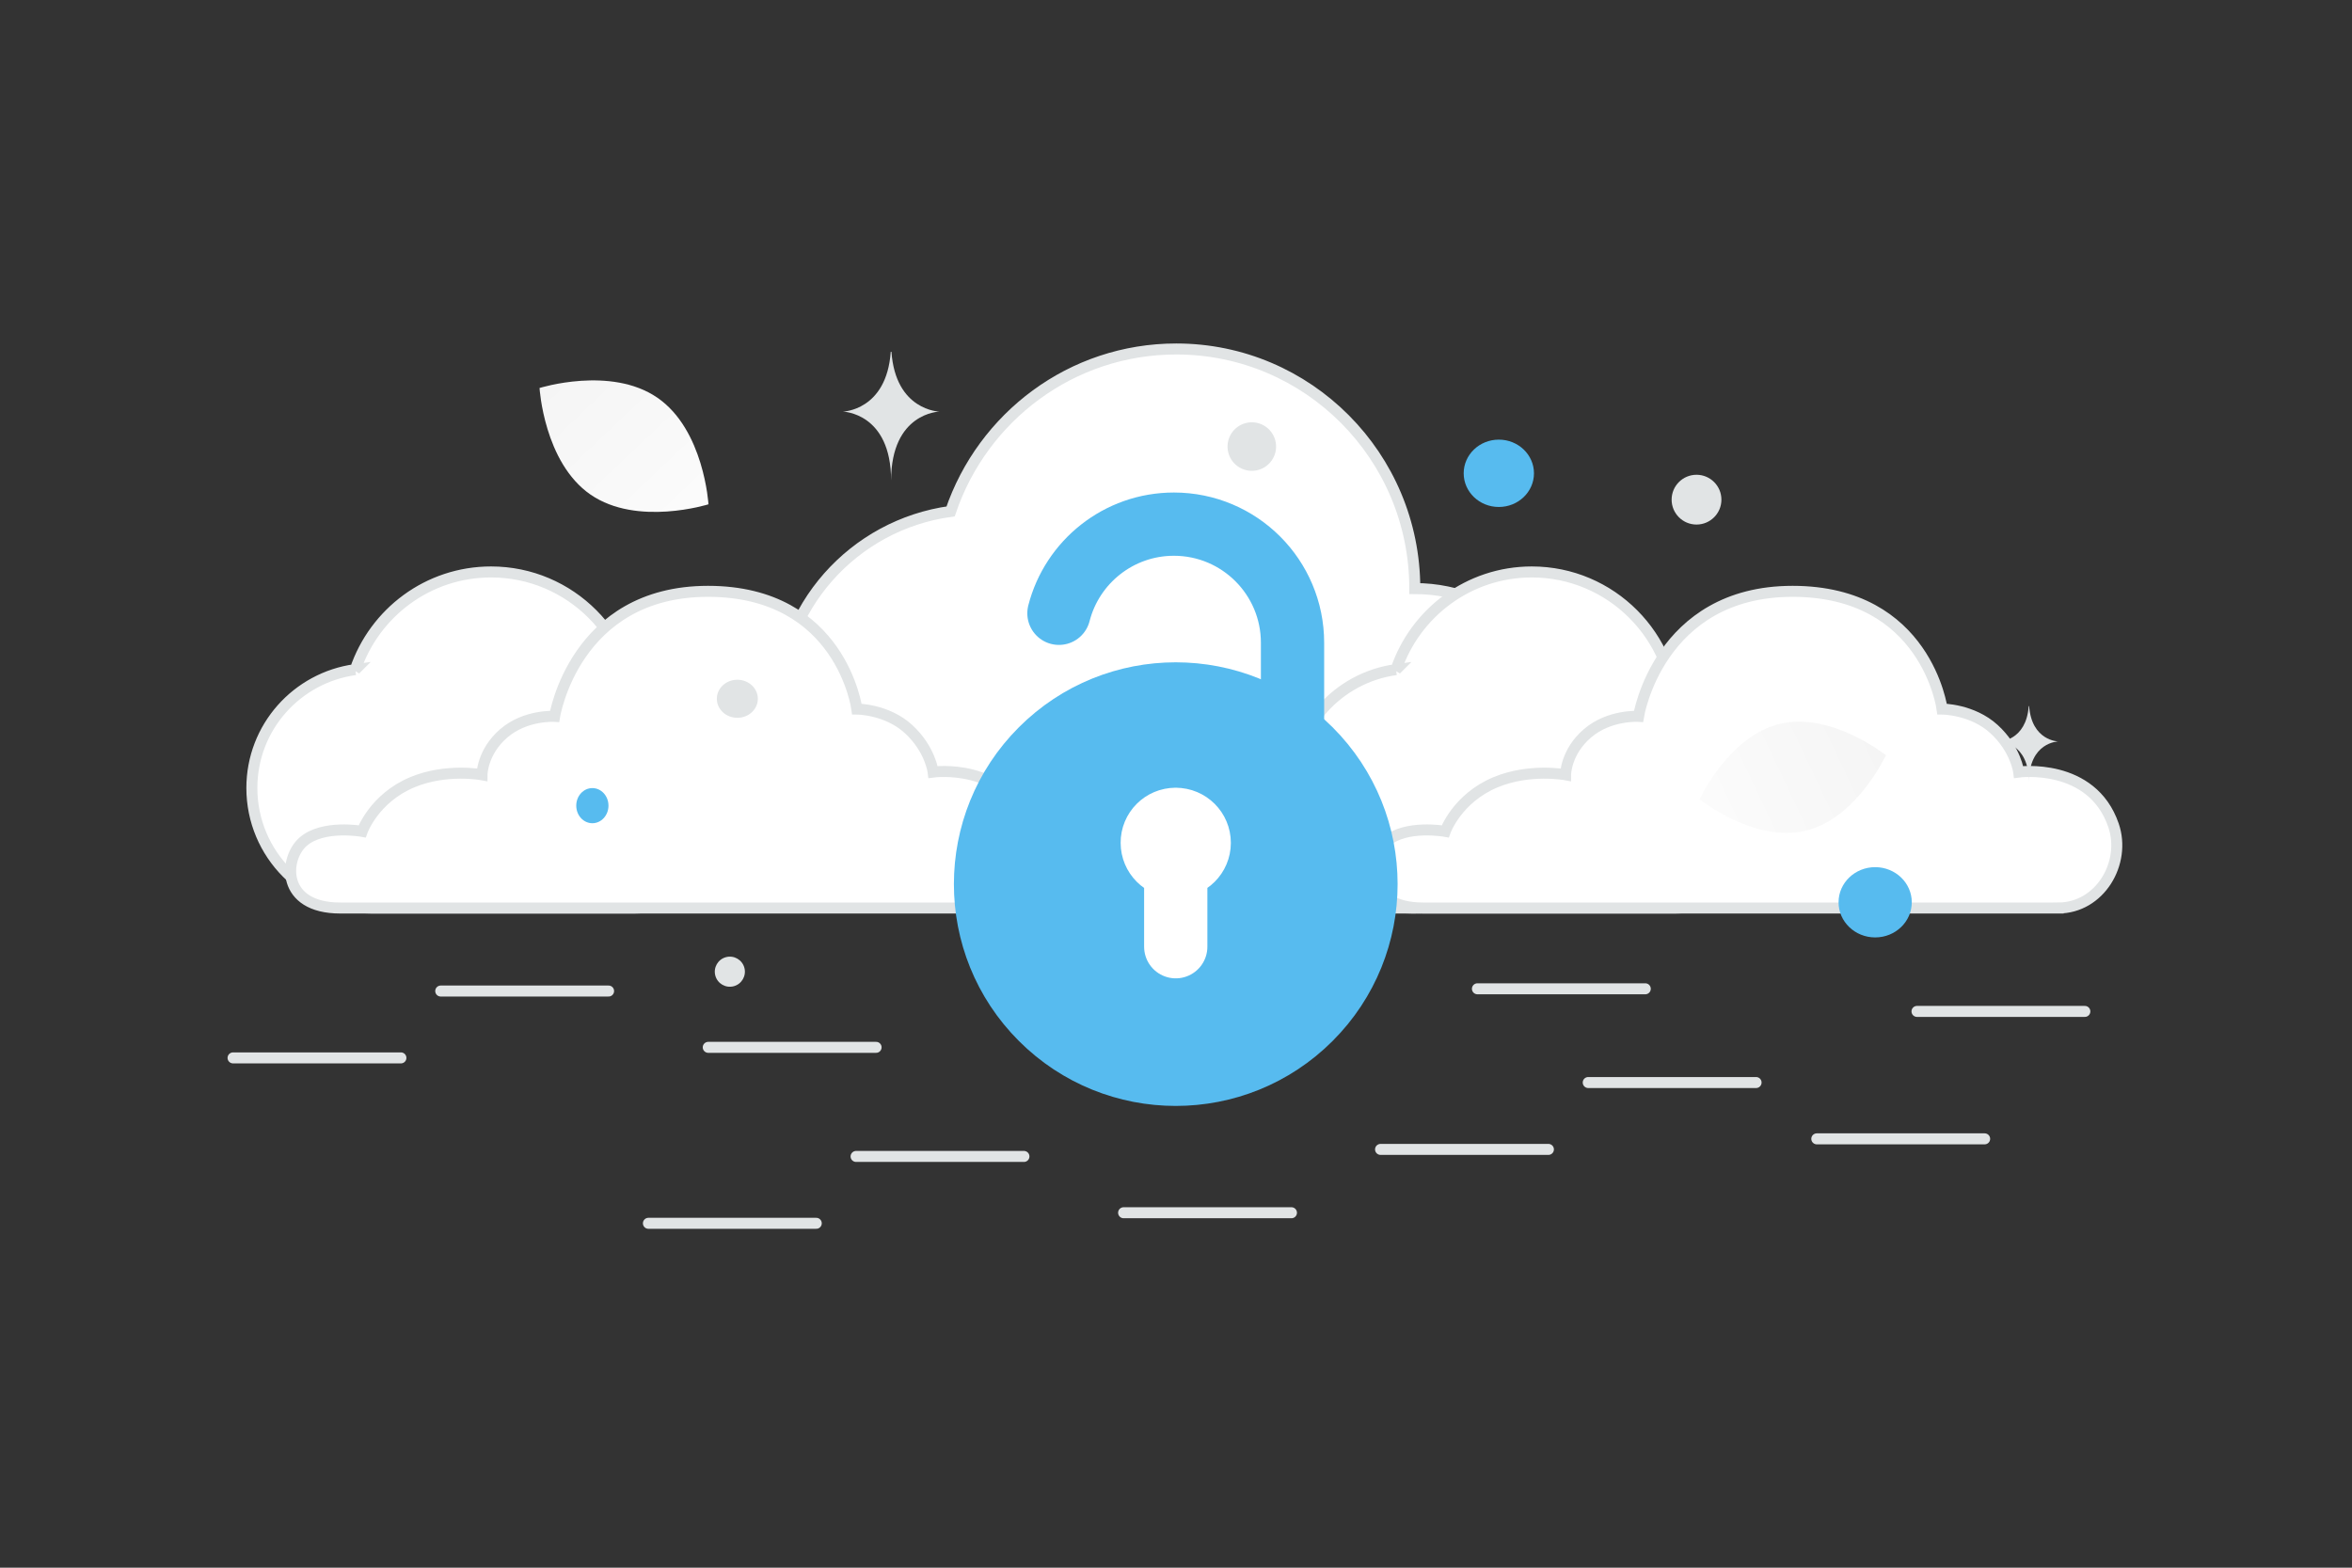 <svg width="900" height="600" viewBox="0 0 900 600" fill="none" xmlns="http://www.w3.org/2000/svg"><rect x="0" y="0" width="900" height="600" fill="#333333" stroke="none"/><path fill="transparent" d="M0 0h900v600H0z"/><path fill-rule="evenodd" clip-rule="evenodd" d="M363.752 195.735c-37.103 5.089-65.778 36.71-65.778 75.376 0 42.196 34.06 76.415 76.062 76.415h167.336c33.604 0 60.849-27.372 60.849-61.132 0-33.761-27.245-61.132-60.849-61.132 0-50.649-40.861-91.699-91.274-91.699-40.116 0-74.1 26.027-86.346 62.172zm-227.8 60.541c-22.322 3.059-39.574 22.068-39.574 45.312 0 25.367 20.492 45.938 45.761 45.938h100.674c20.217 0 36.608-16.455 36.608-36.75s-16.391-36.75-36.608-36.75c0-30.448-24.583-55.125-54.913-55.125-24.135 0-44.581 15.646-51.948 37.375z" fill="#fff" stroke="#E1E4E5" stroke-width="4.21"/><path fill-rule="evenodd" clip-rule="evenodd" d="M534.196 256.276c-22.323 3.059-39.574 22.068-39.574 45.312 0 25.367 20.491 45.938 45.76 45.938h100.674c20.217 0 36.609-16.455 36.609-36.75s-16.392-36.75-36.609-36.75c0-30.448-24.582-55.125-54.913-55.125-24.134 0-44.58 15.646-51.947 37.375zm-162.097 91.25H130.207c-22.706 0-21.664-18.799-14.247-25.35 7.602-6.714 22.622-3.991 22.622-3.991s4.472-12.645 19.191-18.801c13.02-5.445 26.659-2.854 26.659-2.854s0-8.678 8.336-15.865c8.337-7.189 19.453-6.49 19.453-6.49s7.641-47.853 58.702-47.853c51.06 0 56.965 45.058 56.965 45.058s11.463 0 19.8 7.685c8.336 7.685 9.378 16.416 9.378 16.416s27.88-3.777 36.126 20.407c4.913 14.414-5.182 31.638-21.093 31.638z" fill="#fff" stroke="#E1E4E5" stroke-width="4.21"/><path fill-rule="evenodd" clip-rule="evenodd" d="M787.559 347.526H544.611c-22.805 0-21.758-18.799-14.309-25.35 7.635-6.714 22.721-3.991 22.721-3.991s4.491-12.645 19.275-18.801c13.076-5.445 26.775-2.854 26.775-2.854s0-8.678 8.373-15.865c8.373-7.189 19.537-6.49 19.537-6.49s7.675-47.853 58.958-47.853c51.284 0 57.215 45.058 57.215 45.058s11.513 0 19.886 7.685 9.419 16.416 9.419 16.416 28.002-3.777 36.283 20.407c4.935 14.414-5.204 31.638-21.185 31.638z" fill="#fff" stroke="#E1E4E5" stroke-width="4.21"/><path fill-rule="evenodd" clip-rule="evenodd" d="M504.967 283.316c30.411 30.411 30.411 79.716 0 110.127s-79.717 30.411-110.128 0c-30.41-30.411-30.41-79.716 0-110.127 30.411-30.411 79.717-30.411 110.128 0z" fill="#57bbef"/><path d="M504.967 283.316c30.411 30.411 30.411 79.716 0 110.127s-79.717 30.411-110.128 0c-30.41-30.411-30.41-79.716 0-110.127 30.411-30.411 79.717-30.411 110.128 0" stroke="#57bbef" stroke-width="14.042" stroke-linecap="round" stroke-linejoin="round"/><path d="M449.903 362.339v-30.55m-.036-18.198c-4.959 0-8.985 4.026-8.949 8.986 0 4.959 4.026 8.985 8.985 8.985 4.96 0 8.986-4.026 8.986-8.985 0-4.96-4.026-8.986-9.022-8.986" stroke="#fff" stroke-width="24.207" stroke-linecap="round" stroke-linejoin="round"/><path d="M405.206 234.726c5.019-19.612 22.81-34.12 43.991-34.12 25.075 0 45.394 20.318 45.394 45.393v28.633" stroke="#57bbef" stroke-width="24.207" stroke-linecap="round" stroke-linejoin="round"/><path d="M271.013 400.848h64.23m-166.595-21.55h64.23M89.18 404.889h64.23m276.539 59.264h64.23m-166.595-21.551h64.229m-143.696 25.592h64.229m382.857-32.325h64.229m-25.889-48.773h64.23M607.74 414.318h64.229M565.34 378.439h64.23m-101.298 61.47h64.23" stroke="#E1E4E5" stroke-width="4.21" stroke-linecap="round" stroke-linejoin="round"/><path d="M690.847 317.949c-19.682 4.663-40.5-12.029-40.5-12.029s11.109-24.244 30.798-28.892c19.683-4.663 40.494 12.015 40.494 12.015s-11.109 24.243-30.792 28.906z" fill="url(#a)"/><path d="M225.991 189.311c17.845 12.291 45.107 3.699 45.107 3.699s-1.688-28.517-19.545-40.796c-17.844-12.292-45.095-3.712-45.095-3.712s1.688 28.518 19.533 40.809z" fill="url(#b)"/><ellipse cx="717.541" cy="345.332" rx="14.009" ry="13.448" transform="rotate(-180 717.541 345.332)" fill="#57bbef"/><ellipse rx="13.448" ry="12.888" transform="matrix(-1 0 0 1 573.53 181.147)" fill="#57bbef"/><circle r="9.526" transform="matrix(-1 0 0 1 649.178 191.234)" fill="#E1E4E5"/><circle r="9.288" transform="scale(1 -1) rotate(-75 128.138 -397.586)" fill="#E1E4E5"/><path d="M776.295 270.244h.163c.965 13.324 11.128 13.529 11.128 13.529s-11.207.214-11.207 15.609c0-15.395-11.207-15.609-11.207-15.609s10.159-.205 11.123-13.529z" fill="#E1E4E5"/><ellipse rx="6.164" ry="6.724" transform="matrix(-1 0 0 1 226.67 308.348)" fill="#57bbef"/><circle r="5.759" transform="scale(1 -1) rotate(-75 -102.692 -367.929)" fill="#E1E4E5"/><ellipse rx="7.845" ry="7.285" transform="matrix(-1 0 0 1 282.145 267.442)" fill="#E1E4E5"/><path d="M340.845 134.638h.268c1.592 22.548 18.361 22.896 18.361 22.896s-18.492.361-18.492 26.415c0-26.054-18.491-26.415-18.491-26.415s16.762-.348 18.354-22.896z" fill="#E1E4E5"/><defs><linearGradient id="a" x1="616.727" y1="329.543" x2="789.03" y2="248.141" gradientUnits="userSpaceOnUse"><stop stop-color="#fff"/><stop offset="1" stop-color="#EEE"/></linearGradient><linearGradient id="b" x1="295.504" y1="229.64" x2="155.034" y2="81.518" gradientUnits="userSpaceOnUse"><stop stop-color="#fff"/><stop offset="1" stop-color="#EEE"/></linearGradient></defs></svg>